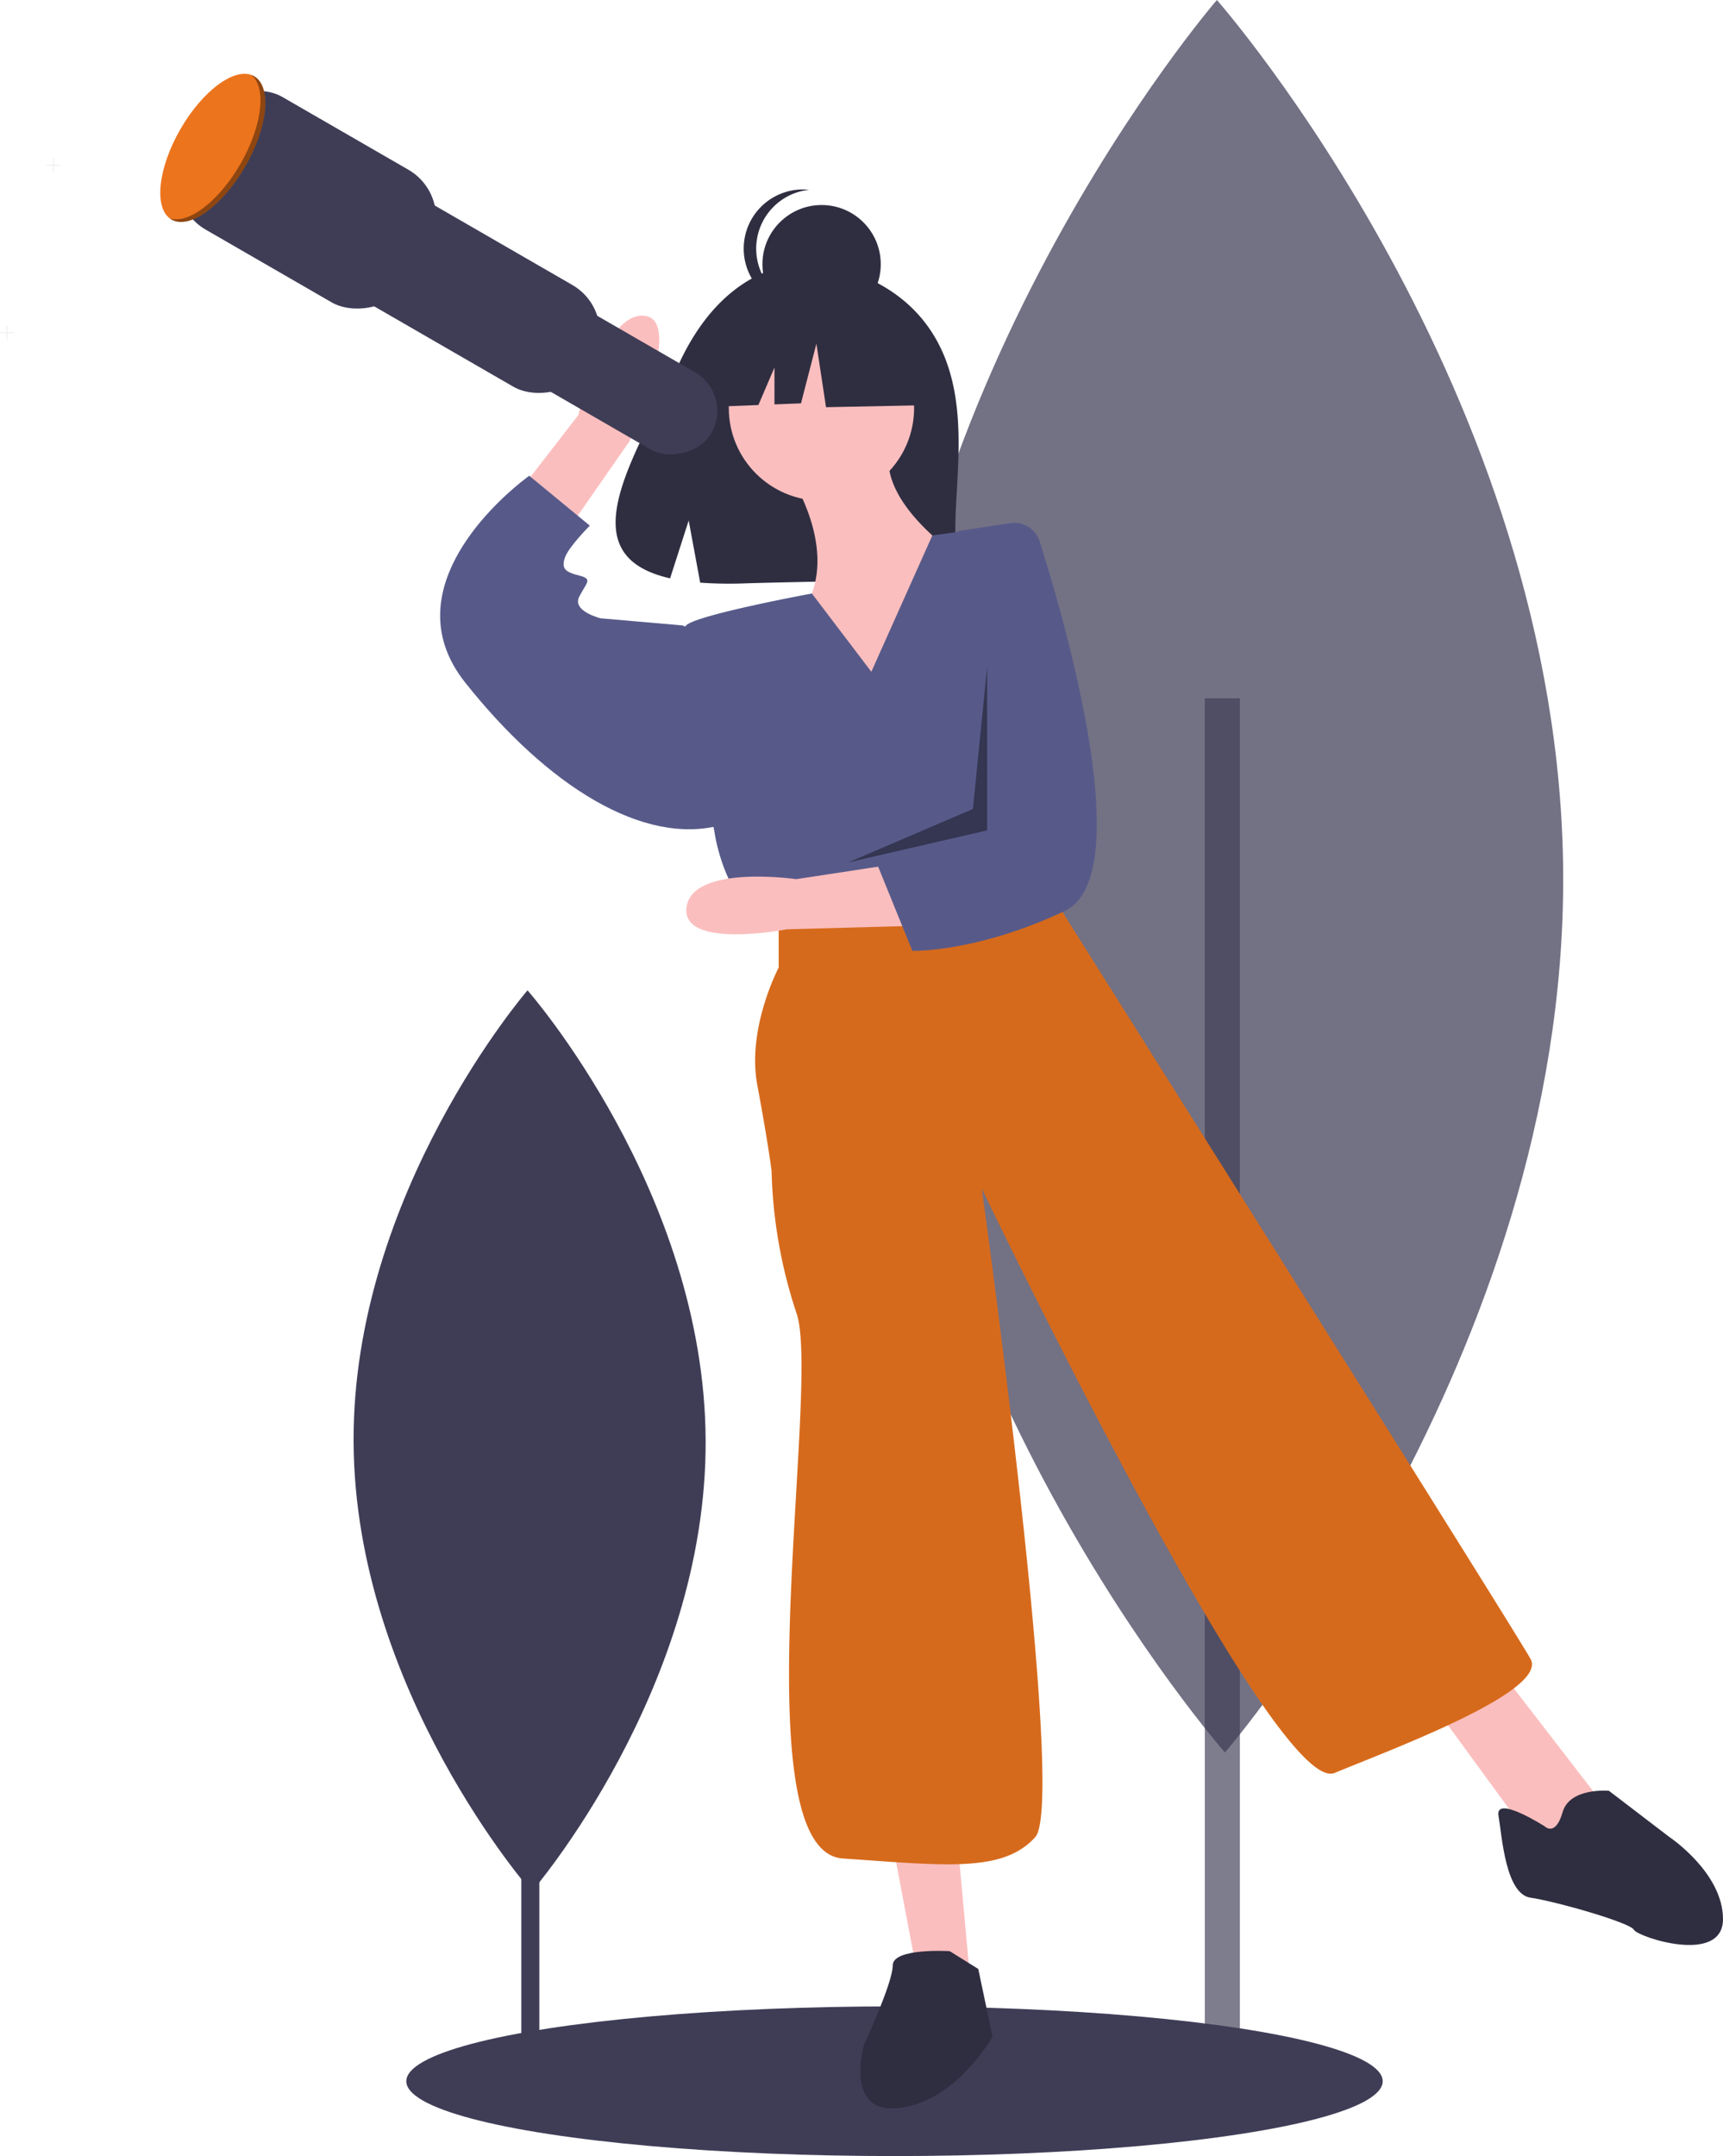 <svg xmlns="http://www.w3.org/2000/svg" width="248.049" height="310.37" viewBox="0 0 248.049 310.37"><defs><style>.a{fill:#2f2e41;}.b,.c,.d{fill:#3f3d56;}.b{opacity:0.67;}.c{opacity:0.73;}.e{fill:#fbbebe;}.f{fill:#575a89;}.g{fill:#d66a1c;}.h{opacity:0.4;}.i{fill:#f2f2f2;}.j{fill:#ec741d;}</style></defs><g transform="translate(-358 -330.991)"><g transform="translate(-471.949 -317.528)"><circle class="a" cx="8.518" cy="8.518" r="8.518" transform="translate(939.711 678.033)"/><path class="a" d="M879.22,305.442a8.518,8.518,0,0,1,7.62-8.47,8.618,8.618,0,0,0-.9-.048,8.518,8.518,0,1,0,0,17.036,8.616,8.616,0,0,0,.9-.048A8.518,8.518,0,0,1,879.22,305.442Z" transform="translate(59.594 378.868)"/><rect class="b" width="5.044" height="199.225" transform="translate(1003.398 749.041)"/><path class="c" d="M1013.832,369.672c.321,69.664-48.691,126.365-48.691,126.365s-49.533-56.247-49.854-125.911,48.691-126.365,48.691-126.365S1013.508,300.008,1013.832,369.672Z" transform="translate(41.158 404.758)"/><rect class="d" width="2.594" height="102.466" transform="translate(905 842.779)"/><path class="d" d="M818.619,586.408c.165,35.83-25.043,64.993-25.043,64.993s-25.476-28.929-25.641-64.759,25.043-64.993,25.043-64.993S818.454,550.578,818.619,586.408Z" transform="translate(112.916 269.429)"/><ellipse class="d" cx="70.282" cy="10.773" rx="70.282" ry="10.773" transform="translate(888.443 937.342)"/><path class="a" d="M887.417,328.292c-5.954-10.061-17.735-10.53-17.735-10.53s-11.479-1.468-18.843,13.855c-6.864,14.283-16.337,28.073-1.525,31.416l2.675-8.327,1.657,8.947a57.948,57.948,0,0,0,6.337.108c15.862-.512,30.968.15,30.482-5.542C889.819,350.653,893.147,337.973,887.417,328.292Z" transform="translate(77.105 368.738)"/><path class="e" d="M889.234,371.362s7.7,10.773,3.078,19.494,10.773,17.955,10.773,17.955l11.286-24.625s-13.338-8.721-9.747-16.929Z" transform="translate(53.844 344.616)"/><circle class="e" cx="13.338" cy="13.338" r="13.338" transform="translate(934.87 693.918)"/><path class="e" d="M809.255,361.049,820.4,346.668s3.925-15.075,9.609-14.311-2.245,18.078-2.245,18.078L816.69,366.355Z" transform="translate(92.793 361.626)"/><path class="e" d="M871.469,708.554l3.591,18.981,7.7,2.052L880.7,707.015Z" transform="translate(87 205.446)"/><path class="e" d="M1022.47,666.119l13.851,18.981,5.643,2.565,4.617-7.7-13.851-17.955Z" transform="translate(13.464 227.36)"/><path class="f" d="M887.658,412.778,879.1,401.513s-16.58,3.057-18.119,4.6,4.1,29.755,4.1,29.755,1.026,7.7,5.643,11.8l4.617,3.078,37.963-7.7,1.427-16.891a44.33,44.33,0,0,0-11.688-33.9h0l-6.605.9Z" transform="translate(67.732 332.441)"/><path class="f" d="M829.681,399.83l-2.565-1.026-11.8-1.026s-4.1-1.026-3.078-3.078,2.052-2.565,0-3.078-2.565-1.026-2.052-2.565,3.591-4.617,3.591-4.617l-8.721-7.182s-.472.334-1.235.952c-4.33,3.506-18.031,16.154-8,28.8,11.8,14.877,25.651,23.6,36.937,20.52Z" transform="translate(101.085 339.746)"/><path class="g" d="M884.014,496.388v7.182s-4.617,8.721-3.078,16.929,2.052,12.312,2.052,12.312a70.046,70.046,0,0,0,3.591,20.52c3.591,10.26-8.208,77.465,6.669,78.491s23.085,2.052,27.7-3.078-7.7-93.368-7.7-93.368,42.067,87.725,50.788,84.134,30.781-11.8,28.216-16.416-67.2-107.219-67.2-107.219L923,491.258Z" transform="translate(58.038 284.229)"/><path class="a" d="M923.01,791.218s-8.208-.513-8.208,2.052-4.1,11.286-4.1,11.286-3.078,10.26,5.13,9.234,13.338-10.26,13.338-10.26l-2.052-9.747Z" transform="translate(43.667 138.172)"/><path class="a" d="M1095.874,751.364s-7.182-4.617-6.669-1.539,1.026,11.286,4.617,11.8,14.364,3.591,14.877,4.617,12.825,5.13,12.825-1.539-7.7-11.8-7.7-11.8l-8.721-6.669s-5.643-.513-6.669,3.078S1095.874,751.364,1095.874,751.364Z" transform="translate(-43.527 160.071)"/><path class="a" d="M848.674,279.4l-11.638-6.1L820.963,275.8l-3.325,14.686,8.278-.319,2.313-5.4v5.307l3.819-.147,2.217-8.59,1.386,9.144,13.578-.277Z" transform="translate(113.215 416.657)"/><path class="e" d="M893.75,494.811,875.8,495.3s-15.315,2.98-14.456-3.2,15.8-4.02,15.8-4.02l16.355-2.495Z" transform="translate(67.443 286.994)"/><path class="f" d="M934.14,390.521a3.831,3.831,0,0,1,4.225,2.631c3.514,11.073,14.339,48.127,3.583,53.211-12.668,5.988-21.913,5.724-21.913,5.724L915.088,439.9l4.5-4.227,4.809-30.922,2.3-13.108Z" transform="translate(41.254 333.308)"/><path class="h" d="M878.976,379.515l-2.052,20.52-17.955,7.7,20.007-4.617Z" transform="translate(93.087 364.935)"/><path class="i" d="M636,237.808h-.935v-.935h-.183v.935h-.935v.183h.935v.935h.183v-.935H636Z" transform="translate(202.67 434.4)"/><path class="i" d="M623,284.808h-.935v-.935h-.183v.935h-.935v.183h.935v.935h.183v-.935H623Z" transform="translate(209 411.511)"/><g transform="translate(847.878 676.913) rotate(-60)"><rect class="d" width="12.825" height="38.989" rx="6.413" transform="translate(6.421 51.143)"/><rect class="d" width="16.929" height="50.275" rx="8" transform="translate(4.369 19.849)"/><rect class="d" width="22.059" height="36.937" rx="8" transform="translate(1.804 4.459)"/><g transform="translate(0 1.3) rotate(-3)"><ellipse class="j" cx="11.906" cy="5.384" rx="11.906" ry="5.384" transform="translate(0.557 0.802) rotate(2.966)"/><path class="h" d="M8.338,12.866C10.292,6.839,9.761,1.222,7.189,0a2.5,2.5,0,0,1,.456.1c2.828.917,3.477,6.731,1.449,12.986S3.129,23.669.3,22.751a2.484,2.484,0,0,1-.3-.12C2.782,22.985,6.417,18.791,8.338,12.866Z" transform="matrix(0.259, 0.966, -0.966, 0.259, 22.177, 0)"/></g></g></g></g></svg>